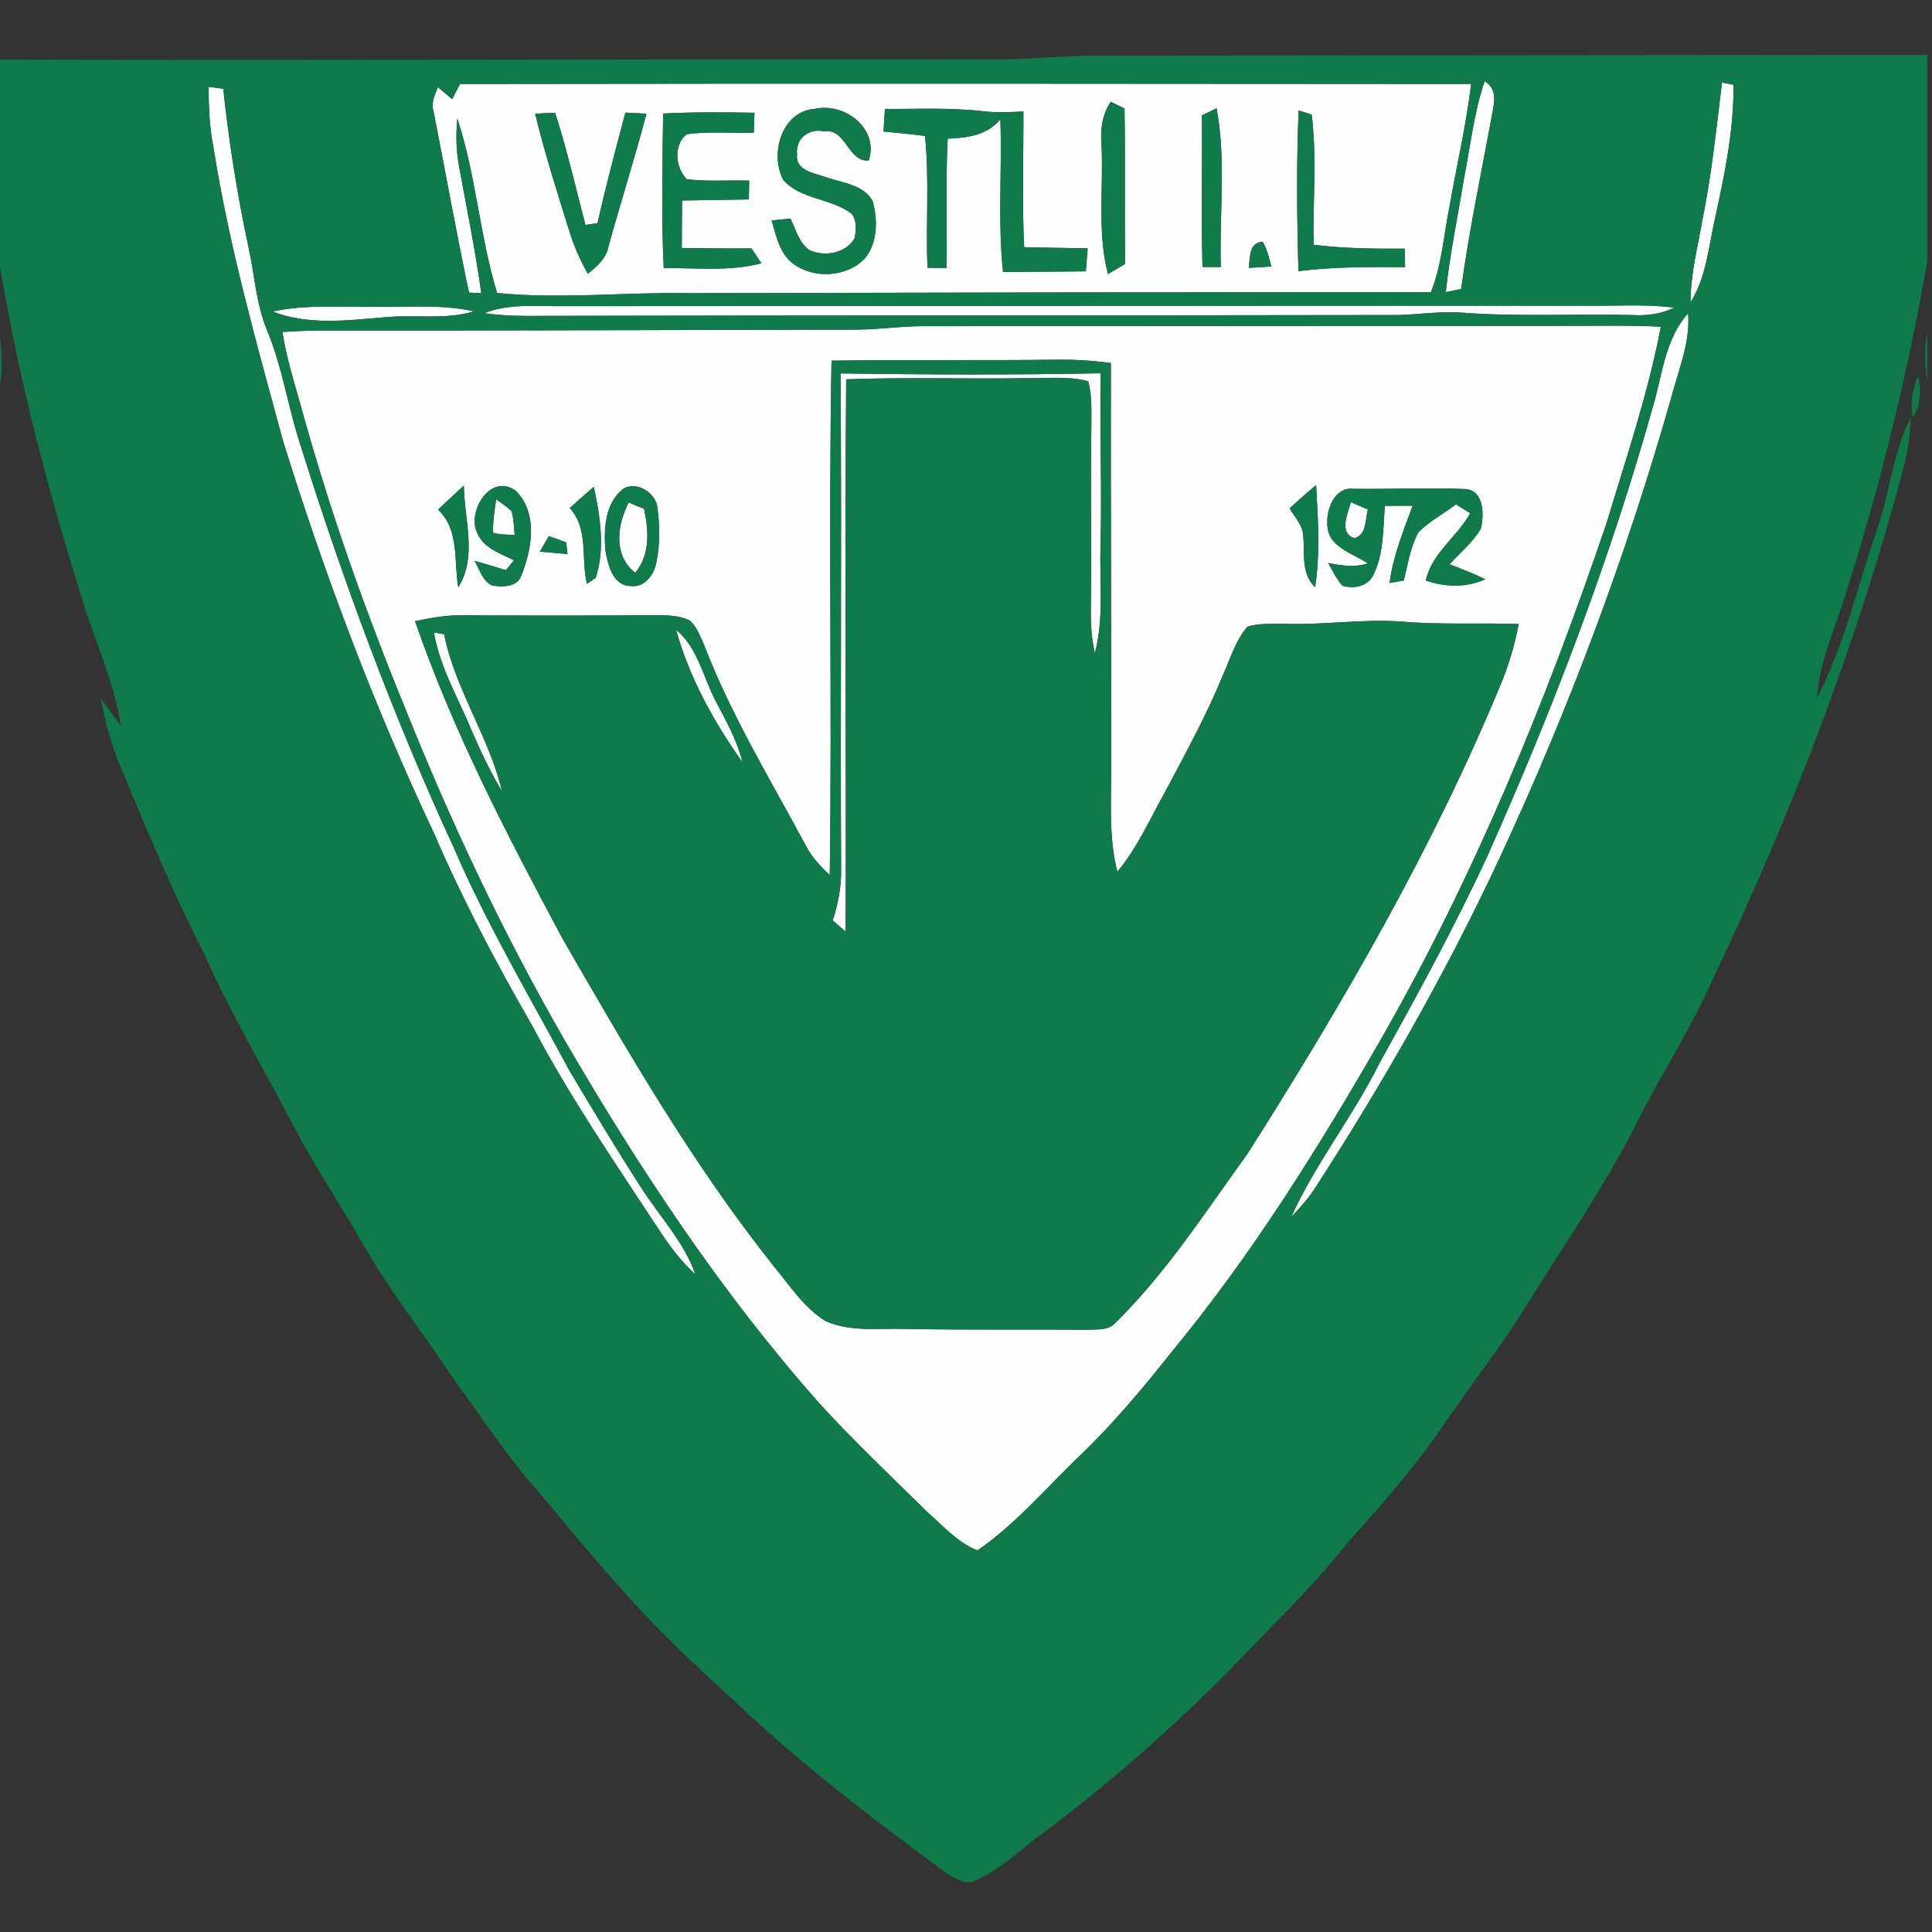<?xml version="1.0" encoding="UTF-8"?>
<svg width="256px" height="256px" viewBox="0 0 256 256" version="1.1" xmlns="http://www.w3.org/2000/svg" xmlns:xlink="http://www.w3.org/1999/xlink">
    <rect x="0" y="0" width="256" height="256" fill="#333333" stroke="none"/>
    <!-- Generator: Sketch 50.2 (55047) - http://www.bohemiancoding.com/sketch -->
    <title>logo/vestli</title>
    <desc>Created with Sketch.</desc>
    <defs></defs>
    <g id="logo/vestli" stroke="none" stroke-width="1" fill="none" fill-rule="evenodd">
        <g id="vestli" transform="translate(0, 7)" fill-rule="nonzero">
            <g id="#fefefeff" transform="translate(27.451, 3.197)" fill="#FEFEFE">
                <path d="M33.503,0.927 C78.16,0.857 122.823,0.889 167.485,0.927 C166.828,6.376 165.57,11.728 164.625,17.125 C163.84,20.936 163.617,24.888 162.148,28.533 C129.379,28.489 96.61,28.597 63.84,28.648 C55.362,28.495 46.878,29.467 38.413,28.623 C36.108,21.045 35.629,13.032 33.146,5.512 C32.935,7.699 32.993,9.912 33.42,12.073 C34.429,17.592 35.559,23.091 36.325,28.655 C35.917,28.636 35.099,28.597 34.691,28.572 C33.005,20.565 31.556,12.508 29.979,4.476 C29.654,3.383 30.19,2.34 30.567,1.343 C31.199,1.874 31.831,2.411 32.469,2.948 C32.814,2.277 33.159,1.599 33.503,0.927 Z M118.501,8.927 C118.794,14.657 117.907,20.495 119.356,26.122 C120.109,25.675 120.869,25.227 121.622,24.78 C121.559,17.918 121.667,11.05 121.552,4.189 C120.939,3.894 120.333,3.594 119.726,3.287 C118.609,4.962 118.328,6.951 118.501,8.927 Z M89.804,4.246 C89.747,5.244 89.683,6.235 89.619,7.232 C91.458,7.399 93.29,7.578 95.116,7.814 C95.716,13.627 95.199,19.472 95.448,25.291 C96.29,25.298 97.133,25.304 97.982,25.31 C98.059,19.593 97.835,13.883 98.123,8.172 C100.683,8.077 103.37,7.738 105.1,5.608 C105.337,12.348 104.749,19.12 105.452,25.841 C109.11,25.809 112.768,25.803 116.426,25.758 C116.502,24.741 116.585,23.718 116.668,22.701 C113.859,22.663 111.057,22.631 108.254,22.554 C107.96,16.569 108.178,10.57 108.152,4.572 C106.409,4.662 104.66,4.751 102.93,4.553 C98.57,4.041 94.177,4.253 89.804,4.246 Z M76.353,13.672 C78.683,16.275 82.68,16.051 85.374,18.11 C86.108,18.992 86.006,20.31 85.789,21.371 C84.633,23.379 81.843,23.852 79.845,22.97 C78.422,22.011 78.007,20.214 77.292,18.762 C76.455,18.839 75.625,18.928 74.795,19.018 C75.408,21.013 75.804,23.328 77.566,24.677 C80.33,26.813 84.799,26.583 87.2,23.987 C88.853,21.902 88.866,18.916 88.183,16.46 C86.944,14.196 83.988,14.03 81.805,13.218 C80.318,12.726 77.866,12.329 78.166,10.225 C77.904,8.198 79.762,6.746 81.69,7.207 C84.652,6.695 84.876,11.319 87.672,11.063 C89.032,6.766 84.41,3.338 80.471,4.233 C76.091,4.585 74.508,10.251 76.353,13.672 Z M131.811,5.097 C131.869,11.792 131.716,18.487 131.881,25.176 C132.488,25.182 133.707,25.182 134.314,25.189 C134.09,18.18 135.054,11.076 133.752,4.15 C133.267,4.387 132.296,4.86 131.811,5.097 Z M43.463,4.879 C44.752,10.225 46.444,15.456 48.078,20.7 C48.659,22.573 49.489,24.364 50.434,26.084 C51.66,25.119 52.898,24.025 53.192,22.401 C54.807,16.543 56.658,10.756 58.203,4.879 C57.271,4.815 56.346,4.764 55.42,4.726 C54.13,9.592 52.822,14.452 51.73,19.363 C51.194,19.446 50.657,19.53 50.121,19.613 C48.825,14.65 47.682,9.643 46.106,4.758 C45.225,4.764 44.344,4.809 43.463,4.879 Z M60.419,4.847 C60.329,11.67 60.17,18.506 60.495,25.33 C64.811,25.278 69.216,25.803 73.442,24.69 C73.11,24.198 72.452,23.206 72.12,22.714 C69.043,22.746 65.966,22.701 62.889,22.663 C62.889,20.565 62.908,18.468 62.934,16.371 C65.877,16.313 68.826,16.275 71.776,16.223 C71.789,15.603 71.814,14.363 71.82,13.742 C69.063,13.646 66.285,13.889 63.54,13.544 C62.04,11.997 61.734,9.01 63.553,7.584 C66.49,7.181 69.478,7.469 72.433,7.38 C72.452,6.721 72.497,5.404 72.523,4.745 C68.488,4.668 64.447,4.643 60.419,4.847 Z M144.624,4.438 C144.324,11.53 144.401,18.641 144.599,25.732 C149.278,25.131 154.015,25.195 158.733,25.189 C158.707,24.377 158.688,23.565 158.675,22.752 C154.647,22.778 150.606,22.733 146.603,22.235 C146.501,16.492 147.063,10.692 146.354,4.988 C145.92,4.854 145.058,4.579 144.624,4.438 Z M138.01,25.298 C138.757,25.253 140.251,25.163 140.998,25.119 C140.723,23.987 140.449,22.836 139.849,21.825 C138.01,21.966 138.208,23.961 138.01,25.298 Z" id="Shape"></path>
                <path d="M200.721,0.742 C201.104,0.819 201.863,0.959 202.246,1.036 C202.31,7.105 201.04,13.064 199.75,18.967 C198.933,22.663 198.607,26.596 196.545,29.883 C196.558,26.065 197.541,22.362 198.186,18.628 C199.38,12.719 199.986,6.721 200.721,0.742 Z" id="Shape"></path>
                <path d="M0.185,1.311 C0.83,1.4 1.481,1.484 2.132,1.567 C2.879,8.614 3.99,15.616 5.478,22.548 C6.288,26.231 6.48,30.081 7.948,33.598 C9.953,38.42 10.693,43.625 12.296,48.568 C18.022,66.825 24.681,84.813 32.705,102.181 C37.098,112.375 42.773,121.922 48.008,131.68 C51.098,136.847 54.181,142.027 57.45,147.079 C59.889,150.929 63.157,154.305 64.702,158.673 C62.723,156.895 61.146,154.733 59.704,152.514 C53.939,143.722 47.97,135.038 43.073,125.721 C38.311,117.459 33.842,109.011 30.069,100.244 C22.127,83.432 15.571,65.975 10.048,48.229 C6.556,35.363 2.911,22.503 0.83,9.317 C0.313,6.683 0.198,3.99 0.185,1.311 Z" id="Shape"></path>
                <path d="M169.273,0.563 C171.271,1.752 170.364,3.984 170.103,5.819 C168.717,13.231 167.185,20.617 166.157,28.092 C165.474,28.233 164.798,28.373 164.121,28.514 C164.657,23.462 165.711,18.494 166.528,13.486 C167.39,9.17 167.836,4.751 169.273,0.563 Z" id="Shape"></path>
                <path d="M36.727,31.296 C40.079,29.972 43.718,30.413 47.229,30.369 C92.773,30.356 138.323,30.298 183.867,30.305 C187.378,30.33 190.902,30.1 194.394,30.573 C192.702,31.379 190.838,31.667 188.974,31.552 C181.307,31.36 173.627,31.807 165.979,31.213 C163.202,31.04 160.45,31.5 157.686,31.545 C119.809,31.609 81.933,31.577 44.056,31.66 C41.605,31.686 39.153,31.654 36.727,31.296 Z" id="Shape"></path>
                <path d="M8.657,31.085 C13.158,30.094 17.78,30.535 22.344,30.458 C26.692,30.535 31.09,30.087 35.374,31.059 C31.55,32.204 27.528,31.475 23.621,31.833 C18.648,32.249 13.432,32.939 8.657,31.085 Z" id="Shape"></path>
                <path d="M191.751,43.049 C192.855,39.008 193.321,34.557 196.233,31.309 C196.533,35.101 195.02,38.663 194.062,42.256 C188.099,63.308 180.407,83.861 171.169,103.684 C164.063,118.878 155.726,133.465 146.609,147.527 C145.735,148.806 144.701,149.963 143.635,151.076 C146.878,143.907 151.851,137.704 155.343,130.664 C160.316,121.698 165.251,112.694 169.566,103.384 C178.325,83.816 185.986,63.717 191.751,43.049 Z" id="Shape"></path>
                <path d="M14.671,33.598 C38.509,33.624 62.347,33.515 86.185,33.476 C89.172,33.457 92.134,32.99 95.122,33.022 C123.423,33.01 151.729,32.99 180.03,32.971 C184.224,32.984 188.425,32.882 192.619,33.093 C190.947,41.911 188.042,50.454 185.45,59.043 C177.451,82.671 167.926,105.878 155.509,127.549 C147.235,141.944 138.393,156.102 127.815,168.923 C123.876,173.905 119.771,178.784 115.149,183.152 C110.91,187.295 106.971,191.849 102.068,195.244 C99.457,194.208 97.542,192.021 95.473,190.205 C90.653,185.447 85.712,180.798 81.148,175.785 C68.124,161.096 57.252,144.643 47.401,127.697 C39.243,113.551 32.271,98.741 26.206,83.586 C20.857,70.54 16.152,57.22 12.417,43.618 C11.504,40.37 10.489,37.134 9.965,33.79 C11.53,33.694 13.1,33.617 14.671,33.598 Z M82.731,37.595 C82.316,60.315 82.82,83.055 82.495,105.775 C81.32,104.65 80.184,103.454 79.411,102.015 C74.7,93.216 69.452,84.647 65.858,75.298 C65.341,74.166 64.919,72.926 63.994,72.062 C62.378,71.218 60.508,71.346 58.746,71.314 C50.44,71.397 42.135,71.378 33.835,71.333 C31.71,71.301 29.616,71.672 27.547,72.113 C32.591,86.732 39.766,100.493 47.044,114.095 C55.65,129.046 64.319,144.061 75.083,157.592 C77.189,160.131 79.047,163.047 81.894,164.824 C85.233,166.346 89.019,165.777 92.581,165.892 C100.683,166.046 108.784,165.931 116.885,166.001 C118.022,165.924 119.369,166.084 120.243,165.182 C127.1,158.487 132.277,150.359 137.876,142.641 C150.408,122.875 162.244,102.533 171.239,80.874 C172.395,78.182 173.231,75.368 173.786,72.491 C168.634,72.312 163.476,72.606 158.331,72.171 C152.994,71.768 147.676,72.695 142.339,72.446 C140.838,72.478 139.293,72.395 137.844,72.836 C136.274,74.639 135.603,77.012 134.639,79.154 C132.469,84.474 129.698,89.514 127.01,94.585 C124.968,98.21 123.295,102.092 120.607,105.315 C119.439,100.781 119.803,96.075 119.784,91.445 C119.809,73.597 119.701,55.756 119.745,37.908 C117.294,37.569 114.823,37.422 112.353,37.467 C102.483,37.588 92.607,37.441 82.731,37.595 Z M30.592,57.329 C33.452,60.04 32.667,64.107 33.267,67.618 C35.84,63.576 34.046,58.595 34.014,54.144 C32.865,55.199 31.729,56.261 30.592,57.329 Z M35.827,60.513 C36.689,62.489 38.898,63.142 40.647,64.05 C40.379,64.376 39.843,65.028 39.575,65.354 C38.202,64.926 36.83,64.504 35.444,64.126 C36.102,65.258 36.472,66.767 37.736,67.381 C39.096,67.612 41.145,67.631 41.643,66.019 C43.035,62.553 43.839,57.847 40.966,54.905 C37.653,52.277 34.295,57.604 35.827,60.513 Z M55.196,54.534 C52.719,56.37 52.534,59.893 52.77,62.713 C53.083,64.619 53.754,67.464 56.18,67.458 C57.935,67.644 59.142,66.038 59.48,64.491 C60.016,62.067 59.984,59.535 59.665,57.079 C59.474,55.123 56.946,53.53 55.196,54.534 Z M143.424,57.163 C144.094,58.314 145.16,59.362 145.237,60.769 C145.448,63.122 144.911,65.789 146.807,67.618 C147.497,63.135 147.19,58.582 146.941,54.074 C145.741,55.071 144.573,56.107 143.424,57.163 Z M148.435,59.458 C148.563,62.349 151.832,63.103 153.792,64.459 C152.068,65.022 150.274,64.753 148.544,64.408 C149.125,65.437 149.642,66.531 150.434,67.42 C151.959,67.874 153.875,67.496 154.564,65.904 C155.93,63.097 155.79,59.868 156.058,56.83 C157.284,56.811 158.509,56.804 159.735,56.811 C158.509,60.155 157.13,63.487 156.677,67.055 C157.15,66.978 158.088,66.812 158.554,66.729 C159.103,64.574 159.422,62.298 160.501,60.328 C161.95,58.851 163.84,57.892 165.474,56.632 C166.1,57.028 166.732,57.418 167.364,57.808 C165.621,60.955 162.295,63.052 161.472,66.723 C164.051,67.618 166.84,67.688 169.369,66.556 C167.824,65.821 166.234,65.188 164.638,64.58 C166.023,63.007 167.734,61.677 168.775,59.829 C169.235,57.924 169.177,54.617 166.521,54.598 C161.657,54.406 156.779,54.637 151.908,54.579 C149.348,54.266 148.237,57.38 148.435,59.458 Z M48.046,57.124 C50.594,59.931 49.502,63.813 50.325,67.17 C50.613,66.966 51.194,66.556 51.487,66.358 C52.751,62.47 52.068,58.218 51.232,54.304 C50.153,55.231 49.093,56.171 48.046,57.124 Z M44.082,62.899 C45.301,63.014 46.52,63.116 47.746,63.218 C47.702,62.828 47.612,62.048 47.567,61.664 C46.808,61.377 46.035,61.102 45.269,60.846 C44.969,61.364 44.375,62.387 44.082,62.899 Z" id="Shape"></path>
                <path d="M83.925,39.283 C95.409,39.449 106.907,39.487 118.392,39.264 C118.264,46.848 118.564,54.426 118.379,62.003 C118.213,66.793 118.871,71.679 117.62,76.372 C117.173,74.396 117.051,72.363 117.09,70.342 C117.198,62.457 117.039,54.573 117.154,46.688 C117.147,44.571 117.281,42.41 116.758,40.332 C114.076,39.596 111.267,39.967 108.529,39.91 C100.574,40.044 92.62,39.769 84.672,40.063 C84.461,64.459 84.691,88.855 84.601,113.244 C84.027,112.752 83.459,112.266 82.89,111.774 C83.605,109.548 84.059,107.227 84.001,104.88 C83.886,83.01 84.097,61.146 83.925,39.283 Z" id="Shape"></path>
                <path d="M38.291,55.96 C38.987,56.459 39.696,56.952 40.334,57.527 C40.628,58.544 40.641,59.625 40.749,60.673 C39.792,60.641 38.821,60.673 37.889,60.405 C37.825,58.915 38.081,57.431 38.291,55.96 Z" id="Shape"></path>
                <path d="M56.722,65.693 C53.766,63.417 54.309,59.337 55.86,56.389 C56.371,56.6 57.386,57.022 57.897,57.233 C58.497,60.123 58.746,63.263 56.722,65.693 Z" id="Shape"></path>
                <path d="M151.978,61.114 C149.904,60.334 151.155,57.84 151.544,56.338 C152.113,56.581 153.236,57.067 153.804,57.31 C153.415,58.653 153.689,60.712 151.978,61.114 Z" id="Shape"></path>
                <path d="M30.043,73.597 C30.382,73.661 31.058,73.782 31.397,73.846 C32.859,81.175 37.359,87.416 39.07,94.655 C37.5,92.065 36.217,89.322 35.023,86.546 C33.254,82.275 30.829,78.214 30.043,73.597 Z" id="Shape"></path>
                <path d="M62.136,73.258 C65.047,75.663 65.705,79.544 67.403,82.729 C68.769,85.344 70.237,87.94 70.946,90.831 C67.147,85.478 63.885,79.621 62.136,73.258 Z" id="Shape"></path>
            </g>
            <g id="#0f7a4aff" fill="#0F7A4A">
                <path d="M132.788,0.857 C137.046,0.857 141.285,0.326 145.543,0.371 C182.149,0.345 218.756,0.301 255.362,0.275 L255.362,27.734 C252.731,42.742 249.092,57.578 244.445,72.088 C243.085,76.507 241.036,80.785 240.774,85.472 C244.343,78.553 246.079,70.911 248.575,63.583 C250.388,58.544 250.784,53.07 253.197,48.242 C253.102,50.57 252.782,52.878 252.195,55.129 C246.003,78.361 237.365,100.909 227.023,122.594 C224.188,129.123 220.243,135.076 217.064,141.439 C212.742,150.027 207.264,157.937 202.195,166.084 C198.818,171.577 194.79,176.629 191.176,181.969 C187.423,187.475 182.999,192.456 178.562,197.412 C173.697,203.583 167.977,208.974 162.576,214.652 C154.909,222.345 146.724,229.533 138.023,236.03 C135.195,238.089 132.648,240.621 129.443,242.111 C127.949,242.968 126.417,241.823 125.185,241.037 C115.692,234.009 106.237,226.872 97.663,218.719 C92.773,214.256 87.902,209.747 83.465,204.817 C78.575,199.465 74.048,193.792 69.324,188.287 C65.871,184.028 62.832,179.449 59.621,175.005 C55.899,169.377 51.66,164.095 48.321,158.225 C45.314,152.949 41.905,147.917 39.083,142.532 C35.048,134.839 30.605,127.345 27.056,119.403 C22.944,111.358 19.465,103.013 16.011,94.674 C14.766,91.739 13.924,88.657 13.349,85.53 C14.243,86.745 15.124,87.972 16.024,89.187 C15.13,83.259 12.487,77.824 10.808,72.113 C6.288,57.783 2.483,43.19 0,28.361 L0,0.895 C44.261,1.017 88.527,0.819 132.788,0.857 Z M60.955,4.125 C60.61,4.796 60.265,5.474 59.921,6.145 C59.282,5.608 58.65,5.071 58.018,4.54 C57.641,5.538 57.105,6.58 57.431,7.674 C59.008,15.705 60.457,23.763 62.142,31.769 C62.551,31.795 63.368,31.833 63.777,31.852 C63.01,26.289 61.88,20.789 60.872,15.271 C60.444,13.109 60.387,10.897 60.597,8.71 C63.081,16.23 63.56,24.242 65.864,31.82 C74.329,32.664 82.814,31.692 91.292,31.846 C124.061,31.795 156.83,31.686 189.6,31.731 C191.068,28.086 191.291,24.134 192.077,20.322 C193.021,14.925 194.279,9.573 194.937,4.125 C150.274,4.086 105.611,4.054 60.955,4.125 Z M228.172,3.939 C227.438,9.918 226.831,15.916 225.638,21.825 C224.993,25.56 224.01,29.262 223.997,33.08 C226.059,29.793 226.384,25.86 227.202,22.164 C228.491,16.262 229.762,10.302 229.698,4.233 C229.315,4.157 228.555,4.016 228.172,3.939 Z M27.637,4.508 C27.649,7.188 27.764,9.88 28.281,12.514 C30.362,25.7 34.008,38.56 37.5,51.426 C43.022,69.172 49.578,86.629 57.52,103.441 C61.293,112.208 65.762,120.656 70.524,128.918 C75.421,138.235 81.39,146.919 87.155,155.712 C88.598,157.931 90.175,160.092 92.154,161.87 C90.609,157.502 87.34,154.126 84.901,150.276 C81.633,145.224 78.549,140.045 75.459,134.878 C70.224,125.119 64.549,115.572 60.157,105.379 C52.132,88.011 45.474,70.022 39.747,51.765 C38.145,46.822 37.404,41.617 35.4,36.795 C33.931,33.278 33.74,29.429 32.929,25.745 C31.441,18.813 30.331,11.811 29.584,4.764 C28.932,4.681 28.281,4.598 27.637,4.508 Z M196.724,3.76 C195.288,7.949 194.841,12.367 193.979,16.684 C193.162,21.691 192.109,26.66 191.572,31.712 C192.249,31.571 192.926,31.43 193.609,31.289 C194.637,23.814 196.169,16.428 197.554,9.017 C197.816,7.181 198.722,4.95 196.724,3.76 Z M64.179,34.493 C66.605,34.851 69.056,34.883 71.508,34.858 C109.384,34.775 147.261,34.807 185.137,34.743 C187.901,34.698 190.653,34.237 193.43,34.41 C201.078,35.005 208.758,34.557 216.425,34.749 C218.289,34.864 220.154,34.576 221.845,33.771 C218.353,33.297 214.829,33.528 211.318,33.502 C165.774,33.496 120.224,33.553 74.68,33.566 C71.169,33.611 67.53,33.169 64.179,34.493 Z M36.108,34.282 C40.883,36.137 46.099,35.446 51.072,35.03 C54.979,34.672 59.001,35.401 62.825,34.257 C58.542,33.285 54.143,33.732 49.796,33.656 C45.231,33.732 40.609,33.291 36.108,34.282 Z M219.202,46.247 C213.438,66.915 205.777,87.013 197.018,106.581 C192.702,115.892 187.767,124.896 182.794,133.861 C179.302,140.902 174.329,147.105 171.086,154.273 C172.152,153.16 173.186,152.003 174.061,150.724 C183.177,136.662 191.515,122.076 198.62,106.882 C207.858,87.058 215.551,66.505 221.513,45.454 C222.471,41.86 223.984,38.298 223.684,34.506 C220.773,37.755 220.307,42.205 219.202,46.247 Z M42.122,36.795 C40.551,36.815 38.981,36.891 37.417,36.987 C37.94,40.332 38.955,43.567 39.868,46.816 C43.603,60.417 48.308,73.738 53.658,86.783 C59.723,101.939 66.694,116.749 74.853,130.894 C84.703,147.84 95.575,164.294 108.599,178.982 C113.163,183.996 118.105,188.645 122.925,193.402 C124.993,195.219 126.908,197.406 129.519,198.441 C134.422,195.046 138.361,190.493 142.6,186.349 C147.222,181.981 151.327,177.102 155.266,172.121 C165.845,159.299 174.686,145.141 182.96,130.747 C195.377,109.075 204.902,85.869 212.901,62.24 C215.493,53.652 218.398,45.108 220.071,36.29 C215.876,36.079 211.676,36.181 207.481,36.169 C179.181,36.188 150.874,36.207 122.574,36.22 C119.586,36.188 116.624,36.655 113.636,36.674 C89.798,36.712 65.96,36.821 42.122,36.795 Z" id="Shape"></path>
                <path d="M145.952,12.124 C145.78,10.148 146.06,8.16 147.178,6.484 C147.784,6.791 148.391,7.092 149.003,7.386 C149.118,14.247 149.01,21.115 149.074,27.977 C148.32,28.425 147.561,28.872 146.807,29.32 C145.358,23.692 146.246,17.854 145.952,12.124 Z" id="Shape"></path>
                <path d="M117.256,7.443 C121.629,7.45 126.021,7.239 130.381,7.75 C132.111,7.949 133.861,7.859 135.603,7.77 C135.629,13.768 135.412,19.766 135.706,25.752 C138.508,25.828 141.311,25.86 144.12,25.899 C144.037,26.915 143.954,27.939 143.877,28.955 C140.219,29 136.561,29.007 132.903,29.038 C132.201,22.318 132.788,15.546 132.552,8.806 C130.822,10.935 128.134,11.274 125.574,11.37 C125.287,17.08 125.51,22.791 125.434,28.508 C124.585,28.501 123.742,28.495 122.899,28.489 C122.65,22.669 123.167,16.825 122.567,11.012 C120.741,10.775 118.909,10.596 117.071,10.43 C117.134,9.432 117.198,8.441 117.256,7.443 Z" id="Shape"></path>
                <path d="M103.804,16.869 C101.96,13.448 103.543,7.782 107.922,7.431 C111.861,6.535 116.483,9.963 115.123,14.26 C112.327,14.516 112.104,9.893 109.142,10.404 C107.214,9.944 105.356,11.395 105.618,13.423 C105.318,15.526 107.769,15.923 109.256,16.415 C111.44,17.227 114.396,17.394 115.634,19.657 C116.317,22.113 116.304,25.099 114.651,27.184 C112.251,29.78 107.782,30.011 105.017,27.875 C103.255,26.525 102.86,24.21 102.247,22.215 C103.077,22.126 103.907,22.036 104.743,21.96 C105.458,23.411 105.873,25.208 107.297,26.167 C109.295,27.05 112.085,26.577 113.24,24.569 C113.457,23.507 113.559,22.19 112.825,21.307 C110.131,19.248 106.135,19.472 103.804,16.869 Z" id="Shape"></path>
                <path d="M159.263,8.294 C159.748,8.057 160.718,7.584 161.203,7.348 C162.506,14.273 161.542,21.378 161.765,28.386 C161.159,28.38 159.939,28.38 159.333,28.373 C159.167,21.685 159.32,14.989 159.263,8.294 Z" id="Shape"></path>
                <path d="M70.914,8.077 C71.795,8.006 72.676,7.961 73.557,7.955 C75.134,12.841 76.277,17.848 77.572,22.81 C78.109,22.727 78.645,22.644 79.181,22.561 C80.273,17.649 81.582,12.789 82.871,7.923 C83.797,7.961 84.723,8.013 85.655,8.077 C84.11,13.953 82.258,19.741 80.643,25.598 C80.35,27.222 79.111,28.316 77.885,29.282 C76.94,27.561 76.111,25.771 75.53,23.897 C73.895,18.653 72.203,13.423 70.914,8.077 Z" id="Shape"></path>
                <path d="M87.87,8.045 C91.898,7.84 95.939,7.866 99.974,7.942 C99.949,8.601 99.904,9.918 99.885,10.577 C96.929,10.666 93.941,10.379 91.004,10.782 C89.185,12.208 89.491,15.194 90.992,16.741 C93.737,17.087 96.514,16.844 99.272,16.94 C99.265,17.56 99.24,18.801 99.227,19.421 C96.278,19.472 93.328,19.51 90.385,19.568 C90.36,21.665 90.341,23.763 90.341,25.86 C93.418,25.899 96.495,25.943 99.572,25.911 C99.904,26.404 100.561,27.395 100.893,27.887 C96.667,29 92.262,28.476 87.947,28.527 C87.621,21.704 87.781,14.868 87.87,8.045 Z" id="Shape"></path>
                <path d="M172.075,7.635 C172.51,7.776 173.371,8.051 173.805,8.185 C174.514,13.889 173.952,19.689 174.054,25.432 C178.057,25.931 182.098,25.975 186.127,25.95 C186.139,26.762 186.159,27.574 186.184,28.386 C181.466,28.393 176.729,28.329 172.05,28.93 C171.852,21.838 171.775,14.727 172.075,7.635 Z" id="Shape"></path>
                <path d="M165.462,28.495 C165.659,27.158 165.462,25.163 167.3,25.023 C167.9,26.033 168.175,27.184 168.449,28.316 C167.702,28.361 166.208,28.45 165.462,28.495 Z" id="Shape"></path>
                <path d="M255.362,43.452 C254.991,41.342 254.979,39.187 255.362,37.077 L255.362,43.452 Z" id="Shape"></path>
                <path d="M0,37.806 C0.294,39.897 0.3,42.013 0,44.105 L0,37.806 Z" id="Shape"></path>
                <path d="M110.182,40.792 C120.058,40.639 129.934,40.786 139.804,40.664 C142.275,40.619 144.745,40.766 147.197,41.105 C147.152,58.953 147.261,76.794 147.235,94.642 C147.254,99.272 146.89,103.978 148.059,108.512 C150.746,105.289 152.419,101.408 154.462,97.782 C157.15,92.711 159.92,87.672 162.091,82.351 C163.055,80.209 163.725,77.837 165.296,76.033 C166.745,75.592 168.29,75.675 169.79,75.643 C175.127,75.893 180.445,74.966 185.782,75.368 C190.927,75.803 196.086,75.509 201.238,75.688 C200.682,78.566 199.846,81.379 198.69,84.072 C189.695,105.731 177.859,126.072 165.327,145.838 C159.729,153.557 154.551,161.685 147.695,168.38 C146.82,169.281 145.473,169.122 144.337,169.198 C136.235,169.128 128.134,169.243 120.033,169.09 C116.47,168.975 112.685,169.544 109.346,168.022 C106.499,166.244 104.641,163.328 102.534,160.789 C91.771,147.258 83.101,132.243 74.495,117.292 C67.218,103.691 60.042,89.929 54.999,75.311 C57.067,74.87 59.161,74.499 61.287,74.531 C69.586,74.575 77.892,74.595 86.197,74.511 C87.959,74.543 89.83,74.416 91.445,75.26 C92.371,76.123 92.792,77.364 93.309,78.495 C96.903,87.844 102.151,96.413 106.862,105.213 C107.635,106.651 108.771,107.847 109.946,108.973 C110.272,86.252 109.767,63.513 110.182,40.792 Z M111.376,42.48 C111.548,64.344 111.338,86.207 111.453,108.077 C111.51,110.424 111.057,112.746 110.342,114.971 C110.91,115.463 111.478,115.949 112.053,116.442 C112.142,92.052 111.912,67.656 112.123,43.26 C120.071,42.966 128.026,43.241 135.98,43.107 C138.719,43.164 141.528,42.794 144.209,43.529 C144.733,45.607 144.599,47.769 144.605,49.885 C144.49,57.77 144.65,65.655 144.541,73.539 C144.503,75.56 144.624,77.594 145.071,79.57 C146.322,74.876 145.665,69.99 145.831,65.201 C146.016,57.623 145.716,50.045 145.843,42.461 C134.359,42.685 122.861,42.647 111.376,42.48 Z M57.495,76.794 C58.28,81.411 60.706,85.472 62.474,89.744 C63.668,92.519 64.951,95.262 66.522,97.852 C64.811,90.613 60.31,84.372 58.848,77.044 C58.51,76.98 57.833,76.858 57.495,76.794 Z M89.587,76.455 C91.336,82.818 94.599,88.676 98.397,94.028 C97.689,91.138 96.22,88.542 94.854,85.926 C93.156,82.742 92.498,78.86 89.587,76.455 Z" id="Shape"></path>
                <path d="M253.453,48.331 C253.108,46.451 253.408,44.565 254.136,42.806 C254.627,44.693 254.513,46.656 253.453,48.331 Z" id="Shape"></path>
                <path d="M58.044,60.526 C59.18,59.458 60.316,58.397 61.466,57.342 C61.497,61.792 63.291,66.774 60.719,70.815 C60.119,67.305 60.904,63.238 58.044,60.526 Z" id="Shape"></path>
                <path d="M63.279,63.711 C61.746,60.801 65.104,55.474 68.418,58.103 C71.291,61.044 70.486,65.751 69.094,69.217 C68.597,70.828 66.547,70.809 65.187,70.579 C63.923,69.965 63.553,68.456 62.896,67.324 C64.281,67.701 65.653,68.123 67.026,68.552 C67.294,68.225 67.83,67.573 68.099,67.247 C66.349,66.339 64.14,65.687 63.279,63.711 Z M65.743,59.158 C65.532,60.629 65.277,62.112 65.341,63.602 C66.273,63.871 67.243,63.839 68.201,63.871 C68.092,62.822 68.079,61.741 67.786,60.724 C67.147,60.149 66.439,59.657 65.743,59.158 Z" id="Shape"></path>
                <path d="M82.648,57.732 C84.397,56.728 86.925,58.32 87.117,60.277 C87.436,62.732 87.468,65.265 86.931,67.688 C86.593,69.236 85.387,70.841 83.631,70.655 C81.205,70.662 80.535,67.816 80.222,65.911 C79.986,63.09 80.171,59.567 82.648,57.732 Z M84.174,68.891 C86.197,66.46 85.948,63.321 85.348,60.43 C84.838,60.219 83.822,59.797 83.312,59.586 C81.76,62.534 81.218,66.614 84.174,68.891 Z" id="Shape"></path>
                <path d="M170.875,60.36 C172.024,59.305 173.193,58.269 174.393,57.271 C174.642,61.78 174.948,66.333 174.259,70.815 C172.363,68.986 172.899,66.32 172.688,63.967 C172.612,62.56 171.546,61.511 170.875,60.36 Z" id="Shape"></path>
                <path d="M175.887,62.656 C175.689,60.577 176.8,57.463 179.36,57.776 C184.231,57.834 189.108,57.604 193.973,57.796 C196.628,57.815 196.686,61.121 196.226,63.027 C195.186,64.875 193.475,66.205 192.089,67.778 C193.685,68.385 195.275,69.018 196.82,69.754 C194.292,70.886 191.502,70.815 188.923,69.92 C189.746,66.249 193.073,64.152 194.815,61.006 C194.183,60.616 193.551,60.226 192.926,59.829 C191.291,61.089 189.402,62.048 187.953,63.525 C186.874,65.495 186.554,67.771 186.005,69.926 C185.539,70.01 184.601,70.176 184.128,70.253 C184.582,66.684 185.961,63.353 187.186,60.008 C185.961,60.002 184.735,60.008 183.509,60.027 C183.241,63.065 183.382,66.294 182.015,69.102 C181.326,70.694 179.411,71.071 177.885,70.617 C177.093,69.728 176.576,68.635 175.995,67.605 C177.725,67.95 179.519,68.219 181.243,67.656 C179.283,66.301 176.014,65.546 175.887,62.656 Z M179.43,64.312 C181.141,63.909 180.866,61.85 181.256,60.507 C180.687,60.264 179.564,59.778 178.996,59.535 C178.606,61.038 177.355,63.532 179.43,64.312 Z" id="Shape"></path>
                <path d="M75.498,60.322 C76.545,59.369 77.604,58.429 78.683,57.501 C79.52,61.415 80.203,65.668 78.939,69.556 C78.645,69.754 78.064,70.163 77.777,70.368 C76.953,67.01 78.045,63.129 75.498,60.322 Z" id="Shape"></path>
                <path d="M71.533,66.096 C71.827,65.584 72.421,64.561 72.721,64.043 C73.487,64.299 74.259,64.574 75.019,64.862 C75.064,65.246 75.153,66.026 75.198,66.416 C73.972,66.313 72.753,66.211 71.533,66.096 Z" id="Shape"></path>
            </g>
        </g>
    </g>
</svg>